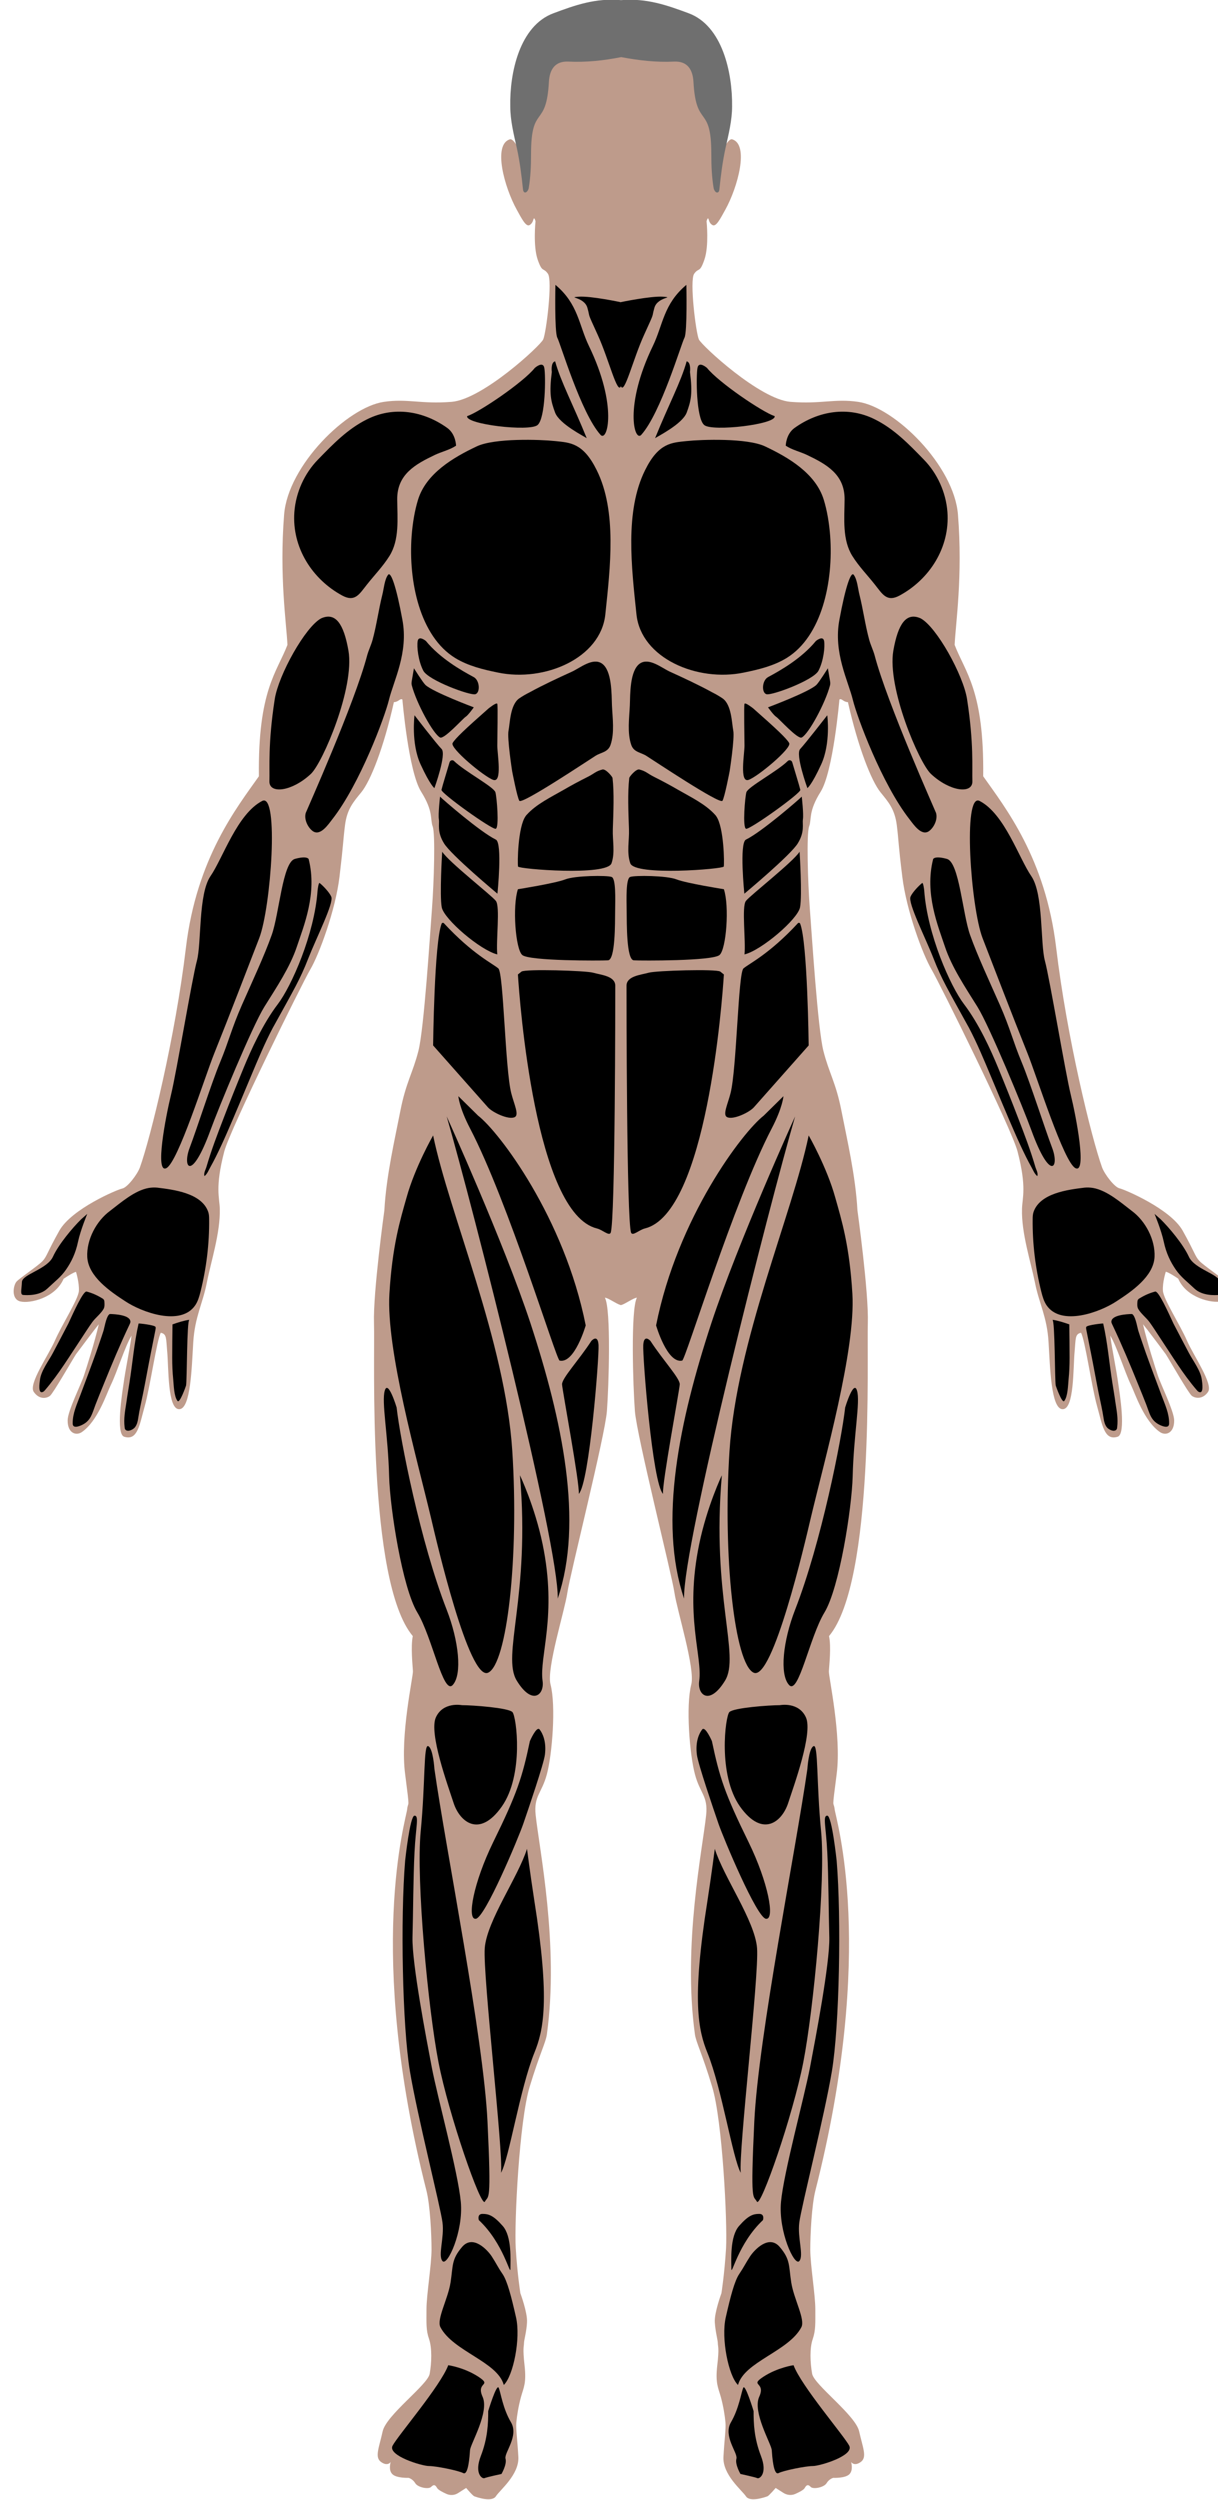 <?xml version="1.0" encoding="utf-8"?>
<!-- Generator: Adobe Illustrator 28.0.0, SVG Export Plug-In . SVG Version: 6.00 Build 0)  -->
<svg version="1.1" id="Слой_1" xmlns="http://www.w3.org/2000/svg" xmlns:xlink="http://www.w3.org/1999/xlink" x="0px" y="0px"
	 viewBox="0 0 844.5 1733.2" style="enable-background:new 0 0 844.5 1733.2;" xml:space="preserve">
<style type="text/css">
	.st0{fill:#BE9B8B;}
	.st1{fill:#6F6F6F;}
</style>
<g id="Background">
</g>
<g id="Art">
	<g id="Anterior_Body">
		<path class="st0" d="M849.7,888.5c-2.4-2.6-15-11-18.1-14.3c-3.1-3.3-3.1-5.8-11.6-21c-8.5-15.1-40.2-28.5-43.7-29.3
			c-3.5-0.7-10.4-9.7-12.2-14.6c-7.3-20.4-24.4-90-31.8-152.2c-7.4-62.2-35.4-97.3-50.6-118.9c0.7-59.6-12.5-72-19.8-91.1
			c0.7-15,5.7-47.6,2.3-90.4c-2.7-33.9-43.7-74.4-69.2-78.1c-16.5-2.4-25.6,1.7-46.9,0c-21.3-1.7-61.3-38.8-63.5-43.2
			c-2.1-4.4-6.6-41-3.3-45.6c3.3-4.6,3.8-0.2,7.1-9.8c3.3-9.5,1.5-26.6,1.5-26.6s0.9-3.6,1.5-1.1c0.4,1.5,1.1,3,2.7,3.8
			c2.5,1.3,5.5-4.8,8.8-10.7c8.6-15.5,16.7-45.1,4.8-48.8c-2.2-0.7-5.3,5.1-5.3,5.1c0-2.9,2.8-30-1.4-46.8
			c-3.4-13.5-16.1-26.9-26.2-35.1c-12.3-10-37.3-10.7-43.6-10.7l0,0c-0.1,0-0.4,0-0.6,0c-0.2,0-0.4,0-0.6,0l0,0
			c-6.2,0.1-31.3,0.8-43.6,10.7c-10.1,8.2-22.8,21.6-26.2,35.1c-4.2,16.8-1.4,43.9-1.4,46.8c0,0-3.1-5.8-5.3-5.1
			c-11.9,3.7-3.8,33.3,4.8,48.8c3.2,5.8,6.3,12,8.8,10.7c1.6-0.9,2.3-2.4,2.7-3.8c0.6-2.5,1.5,1.1,1.5,1.1s-1.8,17.1,1.5,26.6
			c3.3,9.5,3.8,5.1,7.1,9.8c3.3,4.6-1.2,41.2-3.3,45.6s-42.1,41.5-63.5,43.2c-21.4,1.7-30.4-2.4-46.9,0
			c-25.5,3.7-66.5,44.1-69.2,78.1c-3.4,42.8,1.6,75.4,2.3,90.4c-7.3,19-20.5,31.5-19.8,91.1c-15.2,21.6-43.2,56.7-50.6,118.9
			S104.3,789,97,809.4c-1.8,4.9-8.7,13.9-12.2,14.6c-3.5,0.7-35.2,14.1-43.7,29.3c-8.5,15.1-8.5,17.7-11.6,21S13.8,886,11.5,888.5
			s-4,12.2,2.6,13.8c6.6,1.6,24.3-2.4,30-15.7c6.9-4.7,8.6-4.8,8.6-4.8s2.3,7.3,2,13.2c-0.4,5.8-12,23.8-16.6,34.4
			C33.4,940,19.6,959.5,23.4,965s9,4.6,11.3,2.7s15.4-24.8,18-28.8c2.9-3.9,13.9-18.6,15.8-20.8c-3.1,13.3-8.2,29.1-10.2,35.3
			c-2,6.2-11.4,24.9-11.4,31.3c-0.1,8.9,5.8,10.9,9.8,8.2c11.1-7.6,17.3-26.9,20.1-32.6c4.6-9.5,9.7-26.5,14.4-34.3
			c-1.2,9.5-4.1,22.6-5.6,33.7c-0.8,5.6-5.5,34.5,0.5,36.4c9.4,2.9,10.6-8.2,14.3-21.4c3.7-13.2,8.3-45.7,11.1-50.7
			c4.2,0.9,3.6,4,4.4,12.8c1.1,11.5,0.2,40.2,8.3,40.2c8.1,0,8.7-28.9,9.8-46.5c1.1-17.6,6.6-26.8,9.4-41.2
			c2.8-14.4,9.4-34.4,9-51.2c-0.2-7.8-3.4-14.8,3.1-39.8c4-15.3,54-116.6,59.6-126.1c6.1-10.3,17.5-41,20.3-64.4
			c2.8-23.4,2.4-24.4,3.8-35.6c1.4-11.2,5.8-16.2,11.3-22.9c6.4-7.8,15.6-31,22.6-62.5c3.3-0.1,4.3-2.9,5.9-1.8c0,0,4.2,50,13,63.9
			c8.7,13.9,6.1,19,8,24.1c1.9,5.1,0.9,38.5-0.5,57.1c-1.4,18.5-5.5,83.2-9.4,98.5s-8.7,22-12.5,41.5c-3.8,19.5-9.8,45-11.1,69
			c0,0-7.9,56.9-7.2,78.3c0.8,22.9-5,178.9,26.9,216.9c-1.5,7.4-0.1,20.4,0.1,24.3c0.2,3.9-9,44.4-5.4,71.4
			c3.5,27.1,2.1,17.7,1.4,24.4c-0.7,6.8-29,97.5,13.4,264.5c2.5,10,3.5,30.1,3.5,40.7s-3.5,31.5-3.5,41.3s-0.4,14.6,1.8,20.8
			c2.1,6.2,1.8,16.5,0.4,24.1c-1.4,7.7-30.1,28.5-32.6,39.9s-5.7,17.9-1.1,21.2c4.6,3.3,6.7,0,6.7,0s-1.8,5.5,1.1,8.4
			c2.8,2.9,11.3,2.6,11.3,2.6s2.8,0.7,4.6,3.7s9.2,4.4,11,2.6s2.8-1.7,4.2,0.8c0.8,1.3,3.9,2.9,6.6,4.1c2.6,1.1,5.6,0.9,8-0.7
			l5.5-3.5c0,0,4.6,5.5,5.7,5.8c1.1,0.4,12,4.4,14.9,0c2.8-4.4,16.3-15,15.6-27.4c-0.7-12.4-1.8-19.4-1.4-23.8
			c0.4-4.4,1.4-11,3.2-17.6c1.8-6.6,3.9-9.5,2.5-21.9c-1.4-12.4-0.4-13.2-0.4-15.4s1.8-8.1,2.1-14.6c0.4-6.6-4.6-20.1-4.6-20.1
			s-2.1-13.2-3.2-31.1c-1.1-17.9,2.5-88.5,9.6-111.9c7.1-23.4,11.2-30.7,12-36.6c8.5-61.8-5.3-128.4-7.8-151.9
			c-1.4-13.4,4.2-14.9,7.8-28.4s6.4-47.2,2.5-62.2c-2.9-11,9.9-51.2,11.7-63.7c1.8-12.4,26.1-108.6,27.4-125.8
			c1.3-17.2,3-70.5-1.4-78.6c2.1,0,8,4.3,10.6,5c0.1,0.1,0.3,0.1,0.5,0.1c0.2,0,0.4,0,0.5-0.1c2.5-0.7,8.5-5,10.6-5
			c-4.4,8.1-2.7,61.4-1.4,78.6c1.3,17.2,25.6,113.4,27.4,125.8c1.8,12.4,14.5,52.7,11.7,63.7c-3.9,15-1.1,48.7,2.5,62.2
			c3.5,13.5,9.2,15,7.8,28.4c-2.5,23.6-16.3,90.1-7.8,151.9c0.8,5.8,5,13.2,12,36.6c7.1,23.4,10.6,94,9.6,111.9
			c-1.1,17.9-3.2,31.1-3.2,31.1s-5,13.5-4.6,20.1c0.4,6.6,2.1,12.4,2.1,14.6c0,2.2,1.1,2.9-0.4,15.4c-1.4,12.4,0.7,15.4,2.5,21.9
			c1.8,6.6,2.8,13.2,3.2,17.6c0.4,4.4-0.7,11.3-1.4,23.8c-0.7,12.4,12.7,23.1,15.6,27.4c2.8,4.4,13.8,0.4,14.9,0
			c1.1-0.4,5.7-5.8,5.7-5.8l5.5,3.5c2.4,1.5,5.4,1.8,8,0.7c2.7-1.2,5.9-2.8,6.6-4.1c1.4-2.5,2.5-2.6,4.2-0.8s9.2,0.4,11-2.6
			s4.6-3.7,4.6-3.7s8.5,0.4,11.3-2.6c2.8-2.9,1.1-8.4,1.1-8.4s2.1,3.3,6.7,0s1.4-9.9-1.1-21.2c-2.5-11.3-31.1-32.2-32.6-39.9
			c-1.4-7.7-1.8-17.9,0.4-24.1c2.1-6.2,1.8-11,1.8-20.8s-3.5-30.7-3.5-41.3s1-30.7,3.5-40.7c42.5-167.1,14.2-257.8,13.4-264.5
			s-2.1,2.6,1.4-24.4c3.5-27.1-5.7-67.6-5.4-71.4c0.2-3.9,1.7-16.8,0.1-24.3c31.8-38,26.1-194,26.9-216.9
			c0.7-21.4-7.2-78.3-7.2-78.3c-1.3-24-7.3-49.5-11.1-69c-3.8-19.5-8.6-26.1-12.5-41.5c-3.9-15.4-8-80-9.4-98.5
			c-1.4-18.5-2.4-51.9-0.5-57.1c1.9-5.1-0.7-10.2,8-24.1s13-63.9,13-63.9c1.6-1.1,2.6,1.7,5.9,1.8c7.1,31.6,16.3,54.7,22.6,62.5
			c5.5,6.8,9.9,11.7,11.3,22.9c1.4,11.2,0.9,12.2,3.8,35.6c2.8,23.4,14.2,54.1,20.3,64.4c5.6,9.5,55.7,110.7,59.6,126.1
			c6.5,25,3.3,31.9,3.1,39.8c-0.5,16.8,6.1,36.8,9,51.2c2.8,14.4,8.4,23.7,9.4,41.2c1.1,17.6,1.7,46.5,9.8,46.5s7.2-28.7,8.3-40.2
			c0.8-8.8,0.2-11.9,4.4-12.8c2.8,4.9,7.4,37.5,11.1,50.7c3.7,13.2,5,24.3,14.3,21.4c6.1-1.9,1.3-30.8,0.5-36.4
			c-1.5-11.1-4.4-24.2-5.6-33.7c4.7,7.8,9.8,24.7,14.4,34.3c2.7,5.6,9,25,20.1,32.6c4,2.7,9.9,0.7,9.8-8.2
			c-0.1-6.4-9.4-25.1-11.4-31.3c-2-6.2-7.1-21.9-10.2-35.3c1.9,2.2,12.9,16.8,15.8,20.8c2.6,4,15.7,27,18,28.8
			c2.3,1.8,7.6,2.7,11.3-2.7c3.7-5.5-10.1-25.1-14.7-35.7c-4.6-10.6-16.2-28.5-16.6-34.4c-0.4-5.8,2-13.2,2-13.2s1.7,0.1,8.6,4.8
			c5.7,13.3,23.4,17.3,30,15.7C853.7,900.7,852,891.1,849.7,888.5z"/>
		<path class="st1" d="M477.5,9.2c-15.1-5.6-29.2-10.6-46.9-9.1c-17.7-1.6-31.9,3.5-46.9,9.1c-23.4,8.7-30.4,41.2-29.9,64.6
			c0,9.7,2.4,19.3,4.5,28.6c2.1,9.6,3.3,19,4.3,28.8c0.1,0.7,0.2,1.5,0.8,2c1.3,1,2.9-1.1,3.2-2.8c1.3-7.8,1.6-15.5,1.6-23.5
			c0-35.2,10.6-17.1,12.4-50.3c0.5-8.5,4.3-14.3,13.4-13.9c12.5,0.6,24.5-0.7,36.7-3.1c12.3,2.3,24.2,3.7,36.7,3.1
			c9.1-0.4,12.9,5.4,13.4,13.9c1.8,33.1,12.4,15.1,12.4,50.3c0,8.1,0.3,15.7,1.6,23.5c0.3,1.7,1.8,3.9,3.2,2.8
			c0.6-0.4,0.7-1.2,0.8-2c1-9.8,2.2-19.2,4.3-28.8c2.1-9.4,4.5-19,4.5-28.6C507.9,50.4,500.9,17.9,477.5,9.2z"/>
		<g>
			<path id="chest-2" d="M285.4,371.6c-2.3,31.5,5.7,69.5,30.2,84.6c9,5.5,19.4,8,29.7,10.1c32.2,6.7,71.2-9.9,74.4-40.3
				c3.4-32.6,8.2-71.6-6-100.1c-9.4-19-18.5-19-28.8-20.1c-10.3-1.1-42-2.2-54.4,3.7c-16.1,7.6-35.1,18.7-40.7,37.1
				C287.6,353.8,286.1,362.4,285.4,371.6z"/>
			<path d="M295.3,444.4c9.9,12.1,24.7,20.5,33.1,25c4.3,2.3,4.7,10.8,1.2,11.9c-3.5,1.1-32.6-9.6-36.1-16.3s-4.6-16.6-3.9-20.6
				C290.4,440.3,295.3,444.4,295.3,444.4z"/>
			<path d="M285.4,472.7c-0.1,0.8-0.1,1.6,0.1,2.4c3.3,12.6,14.9,33.8,19.6,36.2c2.8,1.5,15.9-13.2,17.7-14.3
				c1.8-1.1,5.7-6.6,5.7-6.6s-28.1-10.5-33.5-15.5c-1.9-1.8-8-11.6-8-11.6L285.4,472.7z"/>
			<path d="M287.4,495.9c0,0-2.5,19.4,4.2,34c6.7,14.6,9.6,16.5,9.6,16.5s8.5-23.4,5-27.1C302.6,515.7,287.4,495.9,287.4,495.9z"/>
			<path id="obliques-left-1" d="M306.6,590.5c4.5,7.1,34.2,30.2,37.2,34.1c3.1,3.9,0,27.7,1,37.1c-11.8-2.9-36.8-24.3-38.5-32.6
				C304.7,620.8,306.6,590.5,306.6,590.5z"/>
			<path id="obliques-left-2" d="M305.1,552.3c1.7,1.8,27.8,24.5,38.7,29.8c4.7,2.3,1.1,37.5,1.1,37.5s-32.3-26.9-37.1-35
				c-4.9-8-3-13.2-3.5-16.6C303.7,564.6,305.1,552.3,305.1,552.3z"/>
			<path id="abs-1" d="M360,484.2c-6.3,4.4-6.4,17.2-7.4,22.3c-1.1,5.1,2.5,28.2,2.5,28.2s3.5,18.3,5,20.5
				c1.8,2.7,48.3-28.4,52.8-31.2c3.8-2.4,8.6-2.4,10.4-7.5c2.9-8.4,1.4-18.6,1-27.4c-0.3-7.7,0.1-24.2-7-29.1
				c-6.4-4.3-15.1,3.1-20.8,5.7c-9.9,4.5-19.8,9.1-29.3,14.3C364.6,481.3,362.2,482.7,360,484.2z"/>
			<path id="abs-2" d="M417.7,533.5c-4.7,1.2-5.6,2.8-10.2,5.1c-5.6,2.8-11.2,5.8-16.7,9c-8.5,4.9-19,9.9-25.7,17.4
				c-0.3,0.3-0.5,0.6-0.7,0.9c-5.4,7.6-5.7,33.2-5.2,34.9c0.5,1.7,61.7,6.7,64.8-2.3c2.6-7.6,0.6-15.7,0.9-23.7
				c0.4-11.5,1-25.2-0.2-35.4C424.6,538.4,419.9,532.9,417.7,533.5z"/>
			<path id="abs-3" d="M359.1,616.5c-3.9,11.7-1.7,41.5,3,45.6c4.7,4.2,54.3,4,59.4,3.7c5.2-0.2,4.9-25.9,5-34.2s0.6-22.4-2.4-23.6
				c-3.1-1.2-25.4-1-32.2,1.7C385,612.4,359.1,616.5,359.1,616.5z"/>
			<path id="abs-4" d="M359.1,675.6c1.1,18,12,165.7,54.8,176.1c4,1,8.3,5.4,9.5,3c3.2-7.8,3.2-164.5,3.2-171.3s-10.1-7.5-15.3-9
				c-5.2-1.5-47.1-2.7-49.7-0.8C359.1,675.6,359.1,675.6,359.1,675.6z"/>
			<path id="obliques-left-3" d="M306.2,640.4c0.3-0.7,1.1-0.8,1.6-0.3c19.9,21.5,33.9,28,37.7,31.3c3.7,3,4.7,70,9,86.6
				c1.9,7.5,5.6,14.9,2.4,16.5c-4.2,2.1-15.4-3.2-18.6-6.8l-38-42.9C300.3,724.8,301.1,653.2,306.2,640.4z"/>
			<path id="obliques-left-5" d="M338.7,491.2c-16,14.1-23.2,20.9-24.9,24c-1.9,3.5,21.8,23.3,28.2,25.5s2.8-18,2.8-23.7
				c0-5.6,0.5-27.6,0-29C344.4,486.6,338.7,491.2,338.7,491.2z"/>
			<path id="obliques-left-4" d="M311.7,528.5c0.4-1.4,2.1-1.9,3.1-0.9c7.3,7.2,27.6,17.9,28.7,21.7c0.9,3,2.8,24.6,0.2,25.3
				c-2.6,0.7-38.1-24.7-37.6-27C306.8,544.6,310.1,534,311.7,528.5z"/>
			<path d="M385.1,197.5c15.9,13.3,16.2,27.8,23.2,42.3c20.2,41.7,12.8,66.9,8.1,61.7c-13.6-15.1-27.8-63.4-30-67.4
				C384.4,230,385.1,197.5,385.1,197.5z"/>
			<path d="M382.6,257.9c-1.9,15.1-0.7,20.1,2.3,28.2c3.1,8,20.3,16.5,21.9,17.7c-9.3-23-17.9-38.9-21.9-53.3
				C381.7,251.2,382.6,257.9,382.6,257.9z"/>
			<path d="M370.8,255.1c-8,10-38.5,30.7-46.9,33.4c-1.4,5.7,43.2,10.9,48.8,6.2s5.7-34.5,4.7-39.6
				C376.5,250,370.8,255.1,370.8,255.1z"/>
			<path id="delts-left" d="M316.2,309c-4.3,2.9-10.1,4.2-14.7,6.4c-13.6,6.5-26.2,13.5-26.1,30.8c0.1,13.4,1.7,28-5.4,39.3
				c-4.5,7.2-10.4,13.2-15.6,19.8c-5.2,6.5-8.2,12.4-17.1,7.6c-20.7-11.2-35-33.2-33.2-57.9c1-13.6,7-26.8,16.4-36.4
				c10.4-10.7,20.5-21.2,34-27.9c18.4-9.2,39-5.9,55.6,6C316.1,301,316.2,309,316.2,309z"/>
			<path id="biceps-left-1" d="M254.6,454.3c-8.7,33.3-42,107.6-42.6,109.3c-1.3,4.3,1.3,9.9,4.7,12.5c5.3,4,10.9-4.5,13.7-8.1
				c19.3-24.7,36.4-71.1,39.2-82.5c3.3-13.6,13.7-32.9,9.4-55.8c-4.2-22.9-8-33.7-9.9-31.2c-2.5,3.2-3,10-4,13.8
				c-2.6,10.4-4,21.2-6.8,31.4C257.3,447.3,255.6,450.7,254.6,454.3z"/>
			<path id="biceps-left-2" d="M222.7,428.7c-11,5.8-29.6,39.3-32.2,56c-4.8,30.9-3.4,47.8-3.7,56.9c-0.3,9.1,15.6,7.3,28.8-5.1
				c8.2-7.8,30.4-59.7,26-85.4C238.3,432.3,232.6,424.3,222.7,428.7z"/>
			<path id="forearm-left-1" d="M181.8,555.3c11.8-6.1,6.1,74-2.1,95.2c-8.7,22.4-20.1,52.3-31.1,79.7
				c-6.6,16.4-25.2,75.8-33.3,79.7c-8,3.9-0.5-35.4,3.3-51c3.8-15.6,14.6-80.5,17.9-92.7c3.3-12.2,0.9-46.1,9.4-58.7
				C154.5,595.1,164.4,564.3,181.8,555.3z"/>
			<path id="forearm-left-2" d="M214,595.6c6.1,23.9-3.5,46.6-8.2,60.8c-4.7,14.1-14,28-22.5,41.6c-8.5,13.7-31.9,70.5-37.4,85.6
				c-13.2,36.2-19.6,25.8-14.4,12.2c5.2-13.7,15-44.6,21.1-59.3s7.9-23.3,15.2-39.9c7.2-16.3,15.4-33.8,20.6-48.4
				c5.2-14.6,7.5-50.2,16-52.7C213.1,593.1,214,595.6,214,595.6z"/>
			<path id="forearm-left-3" d="M192.6,696.2c-10.4,13.7-18.5,31.6-23.7,44.2c-4.8,11.7-9.5,23.4-14,35.2
				c-4.2,10.9-8.4,21.9-11.7,33.2c-0.5,1.9-2.2,4.6-1.4,6.6c2-1.6,2.9-4.2,4.1-6.3c1.3-2.3,2.5-4.6,3.7-7c2.8-5.6,5.4-11.3,7.9-17
				c5.7-13,11.1-26.1,16.6-39.2c4.7-11.2,9.4-22.6,15.1-33.4c0.3-0.5,0.6-1.1,0.9-1.6c13.7-24.9,17.9-31.7,23.6-46.3
				c5.7-14.6,17.9-38.5,16-42.9c-1.3-3.1-6.1-8-8.1-9.5c-0.7-0.5-1.3,4.2-1.4,5.1C218.1,647.7,202,683.9,192.6,696.2z"/>
			<path d="M320.3,1182.2c7.4,0,32.2,1.8,35,4.8s8.1,43.5-7.4,65.5s-29,10.6-33.3-2.2c-4.2-12.8-17.3-48.7-12.4-59.6
				C307.2,1179.6,320.3,1182.2,320.3,1182.2z"/>
			<path d="M367.4,1207.1c-5.3,25.2-8.8,36.2-25.5,70.2c-13.6,27.9-18.4,53.8-12,53c6.4-0.7,29.4-55.7,32.9-65.8
				c3.5-10.2,14.2-41.5,15-47.9c1.2-9.1-1.6-15-3.7-17.6C372,1196.5,367.4,1207.1,367.4,1207.1z"/>
			<path d="M365.4,1281.8c-6.1,19.5-27.8,49.8-29.3,68.8c-1.4,19,12.9,140.7,11.3,155.8c5.7-10.3,13-58.1,23.1-83.2
				c6.3-15.5,11-36.1,0-105.3C367.4,1297.7,365.4,1281.8,365.4,1281.8z"/>
			<path d="M301.2,1226.4c7.8,54.9,34,185.8,36.8,244.4c2.8,58.5,0.7,50.8-1.8,55.6c-2.5,4.8-25.1-60.2-32.2-96.8
				s-15.6-125.8-12.3-160c3.3-34.1,1.9-60.5,5.2-59C300.3,1212.1,301.2,1226.4,301.2,1226.4z"/>
			<path d="M280.9,1290.1c-3.3,40-1.9,114.6,3.3,145.8c5.2,31.2,21.2,94.1,22.6,104.9c1.4,10.7-3.3,22.9,0,26.8
				c3.3,3.9,14.6-20.5,12.7-41c-1.9-20.5-16.2-72.7-20.1-93.2c-3.9-20.5-13.8-72.2-13.4-90.2c0.5-18.1,0.5-41,1.4-59
				c0.9-18.1,3.3-25.4,0-25.4C284.2,1258.9,280.9,1290.1,280.9,1290.1z"/>
			<path d="M305.4,1613.5c8.8,16.7,39.6,23.9,43.9,40c6.6-6.3,11.8-32.2,8.5-46.8s-6.1-25.4-9.4-30.2s-4.3-7.3-7.5-12.2
				c-2.9-4.4-13-15.3-20.5-6.5c-7.5,8.8-6.2,12.9-8,24.6C310.6,1594,302.5,1608.1,305.4,1613.5z"/>
			<path d="M332,1539.2c17.3,16.2,21.9,39.5,21.9,33.7s1.1-22.3-5.3-29.6c-6.4-7.3-9.8-8.4-13.9-8.4
				C330.6,1534.8,332,1539.2,332,1539.2z"/>
			<path id="calves-left" d="M310.8,1639.8c-5.3,14.3-35,48.9-38.6,55.8s20.3,14.1,25.2,14.1c5,0,20.3,3.1,23.8,4.9
				c3.5,1.8,4.4-11.6,4.7-16c0.4-4.4,13.5-26.3,8.7-36.9c-4.8-10.6,7.1-7.3-2.9-13.9C321.7,1641.3,310.8,1639.8,310.8,1639.8z"/>
			<path d="M338.5,1671.6c0,8.4-0.3,18.7-5.1,31.1c-4.8,12.4,1.1,16.1,2.5,15.4c1.5-0.7,11.8-2.9,11.8-2.9s3.9-6.6,2.8-10.6
				c-1.1-4,9.4-15.6,3.8-25.2c-5.7-9.6-7.1-20.6-8.5-23.9C344.4,1652.1,338.5,1671.6,338.5,1671.6z"/>
			<path d="M103.2,823.6c2-0.3,3.9-0.4,5.9-0.2c11.2,1.4,30.8,3.7,35.3,16.9c0.5,1.5,0.6,3.2,0.6,4.8c0.2,17.1-1.9,34.3-6.1,50.9
				c-0.8,3.1-1.7,6.2-3.5,8.9c-10.1,14.9-37.2,4.8-48.5-2.7c-10.3-6.7-25.7-17.1-26.4-30.7c-0.6-12.1,6.4-25.1,15.8-32
				C83.9,833.7,93.4,825.3,103.2,823.6z"/>
			<path d="M119.6,918.2c-0.1,7.8-0.2,15.5-0.2,23.2c0,5,0.2,10,0.7,14.9c0.4,4.1,0.5,11.8,3,15c1.5,1.9,5.7-10,5.9-10.7
				c0.7-3.4,0.5-45.4,2.3-45.6C127.3,915.6,123.3,916.9,119.6,918.2z"/>
			<path d="M96.1,917.6c-3.1,13.5-4.2,27.7-6.4,41.4c-0.7,4.5-1.5,9-2.1,13.5c-0.9,5.9-1.9,10.9-1.2,17c0.1,0.6,0.1,1.2,0.5,1.6
				c1.6,2,5.5,0,6.7-1.6c1.3-1.7,1.9-3.9,2.2-6.1c0.9-6,2.3-11.9,3.5-17.8c1.8-9,3.4-18.1,5.2-27.1c1.1-5.5,2.2-11.1,3.3-16.6
				c0.1-0.7,0.3-1.4,0-2C107,918.6,96.1,917.4,96.1,917.6z"/>
			<path d="M75.4,911.6c-1.9,2-3.1,9.4-3.7,11.2c-1.6,5-3.4,10-5.1,15c-3.5,9.8-7.2,19.5-10.8,29.2c-2.4,6.5-5.5,12.8-5.4,19.9
				c0,3.8,4.6,1.9,6.5,1c6.2-3,7-8,9.3-14c1.8-4.6,3.6-9.1,5.5-13.7c5.7-14.1,11.6-28.2,18.1-41.9c0.2-0.5,0.5-1,0.6-1.6
				c0.5-5.1-11-5.6-13.9-5.7C76,911,75.7,911.2,75.4,911.6z"/>
			<path d="M59,895.9c-3.3,2.9-10.4,19.3-11.6,21.7c-3.5,6.8-7.1,13.5-10.6,20.2c-2.8,5.4-8.4,12.6-9.1,18.9
				c-0.2,1.6-1.6,10.1,2.1,8.3c0.6-0.3,1-0.7,1.4-1.2c9.7-11.3,17.2-23.9,25.5-36.3c2.4-3.6,4.7-7.3,7.3-10.9c2.2-3,6-5.9,7.8-9.1
				c0.8-1.4,0.7-3.1,0.6-4.7c0-0.6-0.1-1.2-0.4-1.7c-0.3-0.4-0.7-0.8-1.2-1c-3.4-2.1-7-3.7-10.9-4.7C59.7,895.4,59.4,895.6,59,895.9
				z"/>
			<path d="M56.3,845.3c-5.9,5.8-15.6,17.3-19.6,26c-4,8.7-21.2,12.1-21.5,17.5c-0.2,5.4-1.4,8.8,0.9,9s11.3,0.7,16.7-4.4
				c5.4-5.1,9.4-8,13-13.2s6.6-11.2,8.3-19.3c1.7-8,6.4-19.3,6.4-19.3L56.3,845.3z"/>
			<path d="M430.3,209.5c0.4,19,2.7,51,0.3,58c-2.4,7.1-8.3-18.1-16.2-35.4c-7.9-17.3-4.9-10.8-7.1-18.6c-2.1-7.8-14.5-7.1-6.1-7.8
				C409.7,205.1,430.3,209.5,430.3,209.5z"/>
			<path d="M331.5,773.5c14.5,11.2,59.8,70.7,74.6,145.4c0,0-7.7,26.7-18.1,24.4c-2.3-0.5-35.6-110.1-62.1-161
				c-7.6-14.6-8.1-22.3-8.1-22.3L331.5,773.5z"/>
			<path d="M309.7,774c18,62.1,78,297.7,77,334.3c18-53.3,3.2-123.5-18.9-190.9C349.2,861,309.7,774,309.7,774z"/>
			<path d="M300.3,787.2c11.3,54.6,50,142.6,54.9,218.8c4.7,73.4-3.6,147.8-16.8,153.7c-13.2,5.8-35.7-90.8-39.5-107.1
				c-9.8-41.3-31.2-116.7-28.9-155.6c2-33.6,7.5-51.2,11.9-66.8C287.7,809.2,300.3,787.2,300.3,787.2z"/>
			<path d="M275,975.8c2.4,21.9,16.6,93.8,34.7,140.2c8.4,21.6,10.9,44.9,4.2,52.2c-6.6,7.3-14.2-33.2-24.5-50.2
				c-10.4-17.1-19-72.2-19.6-94.4c-0.7-29-5.4-51.7-3-59.5C269.1,956.2,275,975.8,275,975.8z"/>
			<path d="M360.5,1022.8c7.3,84-12.9,124.9-2.2,142.4s19.3,9.9,17.9,0.2c-2.4-17.2,10.3-45.2,0-94.9
				C370.8,1044.4,360.5,1022.8,360.5,1022.8z"/>
			<path d="M410,929.7c-8.7,13.4-20.5,25.9-20.3,30.1c0.2,4.2,12.3,68.6,11.6,75.9c7.3-7.3,14.2-95.1,13.7-103.2
				C414.5,924.5,410,929.7,410,929.7z"/>
			<path id="chest-1" d="M575.6,371.6c2.3,31.5-5.7,69.5-30.2,84.6c-9,5.5-19.4,8-29.7,10.1c-32.2,6.7-71.2-9.9-74.4-40.3
				c-3.4-32.6-8.2-71.6,6-100.1c9.4-19,18.5-19,28.8-20.1c10.3-1.1,42-2.2,54.4,3.7c16.1,7.6,35.1,18.7,40.7,37.1
				C573.4,353.8,574.9,362.4,575.6,371.6z"/>
			<path d="M565.7,444.4c-9.9,12.1-24.7,20.5-33.1,25c-4.3,2.3-4.7,10.8-1.2,11.9c3.5,1.1,32.6-9.6,36.1-16.3s4.6-16.6,3.9-20.6
				C570.6,440.3,565.7,444.4,565.7,444.4z"/>
			<path d="M575.6,472.7c0.1,0.8,0.1,1.6-0.1,2.4c-3.3,12.6-14.9,33.8-19.6,36.2c-2.8,1.5-15.9-13.2-17.7-14.3
				c-1.8-1.1-5.7-6.6-5.7-6.6s28.1-10.5,33.5-15.5c1.9-1.8,8-11.6,8-11.6L575.6,472.7z"/>
			<path d="M573.6,495.9c0,0,2.5,19.4-4.2,34c-6.7,14.6-9.6,16.5-9.6,16.5s-8.5-23.4-5-27.1S573.6,495.9,573.6,495.9z"/>
			<path id="obliques-right-1" d="M554.4,590.5c-4.5,7.1-34.2,30.2-37.2,34.1c-3.1,3.9,0,27.7-1,37.1c11.8-2.9,36.8-24.3,38.5-32.6
				C556.3,620.8,554.4,590.5,554.4,590.5z"/>
			<path id="obliques-right-2" d="M555.9,552.3c-1.7,1.8-27.8,24.5-38.7,29.8c-4.7,2.3-1.1,37.5-1.1,37.5s32.3-26.9,37.1-35
				c4.9-8,3-13.2,3.5-16.6C557.3,564.6,555.9,552.3,555.9,552.3z"/>
			<path id="abs-5" d="M501,484.2c6.3,4.4,6.4,17.2,7.4,22.3c1.1,5.1-2.5,28.2-2.5,28.2s-3.5,18.3-5,20.5
				c-1.8,2.7-48.3-28.4-52.8-31.2c-3.8-2.4-8.6-2.4-10.4-7.5c-2.9-8.4-1.4-18.6-1-27.4c0.3-7.7-0.1-24.2,7-29.1
				c6.4-4.3,15.1,3.1,20.8,5.7c9.9,4.5,19.8,9.1,29.3,14.3C496.4,481.3,498.8,482.7,501,484.2z"/>
			<path id="abs-6" d="M443.3,533.5c4.7,1.2,5.6,2.8,10.2,5.1c5.6,2.8,11.2,5.8,16.7,9c8.5,4.9,19,9.9,25.7,17.4
				c0.3,0.3,0.5,0.6,0.7,0.9c5.4,7.6,5.7,33.2,5.2,34.9c-0.5,1.7-61.7,6.7-64.8-2.3c-2.6-7.6-0.6-15.7-0.9-23.7
				c-0.4-11.5-1-25.2,0.2-35.4C436.4,538.4,441.1,532.9,443.3,533.5z"/>
			<path id="abs-7" d="M501.9,616.5c3.9,11.7,1.7,41.5-3,45.6c-4.7,4.2-54.3,4-59.4,3.7c-5.2-0.2-4.9-25.9-5-34.2
				c-0.1-8.3-0.6-22.4,2.4-23.6c3.1-1.2,25.4-1,32.2,1.7C476,612.4,501.9,616.5,501.9,616.5z"/>
			<path id="abs-8" d="M501.9,675.6c-1.1,18-12,165.7-54.8,176.1c-4,1-8.3,5.4-9.5,3c-3.2-7.8-3.2-164.5-3.2-171.3s10.1-7.5,15.3-9
				c5.2-1.5,47.1-2.7,49.7-0.8C501.9,675.6,501.9,675.6,501.9,675.6z"/>
			<path id="obliques-right-3" d="M554.8,640.4c-0.3-0.7-1.2-0.8-1.6-0.3c-19.9,21.5-33.9,28-37.7,31.3c-3.7,3-4.7,70-9,86.6
				c-1.9,7.5-5.6,14.9-2.4,16.5c4.2,2.1,15.4-3.2,18.6-6.8l38-42.9C560.7,724.8,559.9,653.2,554.8,640.4z"/>
			<path id="obliques-right-5" d="M522.3,491.2c16,14.1,23.2,20.9,24.9,24c1.9,3.5-21.8,23.3-28.2,25.5s-2.8-18-2.8-23.7
				c0-5.6-0.5-27.6,0-29C516.6,486.6,522.3,491.2,522.3,491.2z"/>
			<path id="obliques-right-4" d="M549.3,528.5c-0.4-1.4-2.1-1.9-3.1-0.9c-7.3,7.2-27.6,17.9-28.7,21.7c-0.9,3-2.8,24.6-0.2,25.3
				c2.6,0.7,38.1-24.7,37.6-27C554.2,544.6,550.9,534,549.3,528.5z"/>
			<path d="M475.9,197.5c-15.9,13.3-16.2,27.8-23.2,42.3c-20.2,41.7-12.8,66.9-8.1,61.7c13.6-15.1,27.8-63.4,30-67.4
				C476.6,230,475.9,197.5,475.9,197.5z"/>
			<path d="M478.4,257.9c1.9,15.1,0.7,20.1-2.3,28.2c-3.1,8-20.3,16.5-21.9,17.7c9.3-23,17.9-38.9,21.9-53.3
				C479.3,251.2,478.4,257.9,478.4,257.9z"/>
			<path d="M490.2,255.1c8,10,38.5,30.7,46.9,33.4c1.4,5.7-43.2,10.9-48.8,6.2c-5.7-4.6-5.7-34.5-4.7-39.6
				C484.5,250,490.2,255.1,490.2,255.1z"/>
			<path id="delts-right" d="M544.8,309c4.3,2.9,10.1,4.2,14.7,6.4c13.6,6.5,26.2,13.5,26.1,30.8c-0.1,13.4-1.7,28,5.4,39.3
				c4.5,7.2,10.4,13.2,15.6,19.8c5.2,6.5,8.2,12.4,17.1,7.6c20.7-11.2,35-33.2,33.2-57.9c-1-13.6-7-26.8-16.4-36.4
				c-10.4-10.7-20.5-21.2-34-27.9c-18.4-9.2-39-5.9-55.6,6C544.9,301,544.8,309,544.8,309z"/>
			<path id="biceps-right-1" d="M606.4,454.3c8.7,33.3,42,107.6,42.6,109.3c1.3,4.3-1.3,9.9-4.7,12.5c-5.3,4-10.9-4.5-13.7-8.1
				c-19.3-24.7-36.4-71.1-39.2-82.5c-3.3-13.6-13.7-32.9-9.4-55.8c4.2-22.9,8-33.7,9.9-31.2c2.5,3.2,3,10,4,13.8
				c2.6,10.4,4,21.2,6.8,31.4C603.7,447.3,605.4,450.7,606.4,454.3z"/>
			<path id="biceps-right-2" d="M638.3,428.7c11,5.8,29.6,39.3,32.2,56c4.8,30.9,3.4,47.8,3.7,56.9c0.3,9.1-15.6,7.3-28.8-5.1
				c-8.2-7.8-30.4-59.7-26-85.4C622.7,432.3,628.4,424.3,638.3,428.7z"/>
			<path id="forearm-right-1" d="M679.2,555.3c-11.8-6.1-6.1,74,2.1,95.2c8.7,22.4,20.1,52.3,31.1,79.7
				c6.6,16.4,25.2,75.8,33.3,79.7c8,3.9,0.5-35.4-3.3-51c-3.8-15.6-14.6-80.5-17.9-92.7c-3.3-12.2-0.9-46.1-9.4-58.7
				C706.5,595.1,696.6,564.3,679.2,555.3z"/>
			<path id="forearm-right-2" d="M647,595.6c-6.1,23.9,3.5,46.6,8.2,60.8c4.7,14.1,14,28,22.5,41.6c8.5,13.7,31.9,70.5,37.4,85.6
				c13.2,36.2,19.6,25.8,14.4,12.2c-5.2-13.7-15-44.6-21.1-59.3c-6.1-14.6-7.9-23.3-15.2-39.9c-7.2-16.3-15.4-33.8-20.6-48.4
				c-5.2-14.6-7.5-50.2-16-52.7C647.9,593.1,647,595.6,647,595.6z"/>
			<path id="forearm-right-3" d="M668.4,696.2c10.4,13.7,18.5,31.6,23.7,44.2c4.8,11.7,9.5,23.4,14,35.2
				c4.2,10.9,8.4,21.9,11.7,33.2c0.5,1.9,2.2,4.6,1.4,6.6c-2-1.6-2.9-4.2-4.1-6.3c-1.3-2.3-2.5-4.6-3.7-7c-2.8-5.6-5.4-11.3-7.9-17
				c-5.7-13-11.1-26.1-16.6-39.2c-4.7-11.2-9.4-22.6-15.1-33.4c-0.3-0.5-0.6-1.1-0.9-1.6c-13.7-24.9-17.9-31.7-23.6-46.3
				c-5.7-14.6-17.9-38.5-16-42.9c1.3-3.1,6.1-8,8.1-9.5c0.7-0.5,1.3,4.2,1.4,5.1C642.9,647.7,659,683.9,668.4,696.2z"/>
			<path d="M540.7,1182.2c-7.4,0-32.2,1.8-35,4.8c-2.8,2.9-8.1,43.5,7.4,65.5c15.6,21.9,29,10.6,33.3-2.2
				c4.2-12.8,17.3-48.7,12.4-59.6C553.8,1179.6,540.7,1182.2,540.7,1182.2z"/>
			<path d="M493.6,1207.1c5.3,25.2,8.8,36.2,25.5,70.2c13.6,27.9,18.4,53.8,12,53c-6.4-0.7-29.4-55.7-32.9-65.8
				c-3.5-10.2-14.2-41.5-15-47.9c-1.2-9.1,1.6-15,3.7-17.6C489,1196.5,493.6,1207.1,493.6,1207.1z"/>
			<path d="M495.6,1281.8c6.1,19.5,27.8,49.8,29.3,68.8s-12.9,140.7-11.3,155.8c-5.7-10.3-13-58.1-23.1-83.2
				c-6.3-15.5-11-36.1,0-105.3C493.6,1297.7,495.6,1281.8,495.6,1281.8z"/>
			<path d="M559.8,1226.4c-7.8,54.9-34,185.8-36.8,244.4c-2.8,58.5-0.7,50.8,1.8,55.6c2.5,4.8,25.1-60.2,32.2-96.8
				c7.1-36.6,15.6-125.8,12.3-160c-3.3-34.1-1.9-60.5-5.2-59C560.7,1212.1,559.8,1226.4,559.8,1226.4z"/>
			<path d="M580.1,1290.1c3.3,40,1.9,114.6-3.3,145.8c-5.2,31.2-21.2,94.1-22.6,104.9c-1.4,10.7,3.3,22.9,0,26.8
				c-3.3,3.9-14.6-20.5-12.7-41c1.9-20.5,16.2-72.7,20.1-93.2c3.9-20.5,13.8-72.2,13.4-90.2c-0.5-18.1-0.5-41-1.4-59
				c-0.9-18.1-3.3-25.4,0-25.4C576.8,1258.9,580.1,1290.1,580.1,1290.1z"/>
			<path d="M555.6,1613.5c-8.8,16.7-39.6,23.9-43.9,40c-6.6-6.3-11.8-32.2-8.5-46.8c3.3-14.6,6.1-25.4,9.4-30.2
				c3.3-4.9,4.3-7.3,7.5-12.2c2.9-4.4,13-15.3,20.5-6.5c7.5,8.8,6.2,12.9,8,24.6C550.4,1594,558.5,1608.1,555.6,1613.5z"/>
			<path d="M529,1539.2c-17.3,16.2-21.9,39.5-21.9,33.7s-1.1-22.3,5.3-29.6c6.4-7.3,9.8-8.4,13.9-8.4
				C530.4,1534.8,529,1539.2,529,1539.2z"/>
			<path id="calves-right" d="M550.2,1639.8c5.3,14.3,35,48.9,38.6,55.8s-20.3,14.1-25.2,14.1c-5,0-20.3,3.1-23.8,4.9
				c-3.5,1.8-4.4-11.6-4.7-16c-0.4-4.4-13.5-26.3-8.7-36.9s-7.1-7.3,2.9-13.9C539.3,1641.3,550.2,1639.8,550.2,1639.8z"/>
			<path d="M522.5,1671.6c0,8.4,0.3,18.7,5.1,31.1c4.8,12.4-1.1,16.1-2.5,15.4c-1.5-0.7-11.7-2.9-11.7-2.9s-3.9-6.6-2.8-10.6
				c1.1-4-9.4-15.6-3.8-25.2s7.1-20.6,8.5-23.9C516.6,1652.1,522.5,1671.6,522.5,1671.6z"/>
			<path d="M757.8,823.6c-2-0.3-3.9-0.4-5.9-0.2c-11.2,1.4-30.8,3.7-35.3,16.9c-0.5,1.5-0.6,3.2-0.6,4.8
				c-0.2,17.1,1.9,34.3,6.1,50.9c0.8,3.1,1.7,6.2,3.5,8.9c10.1,14.9,37.2,4.8,48.5-2.7c10.3-6.7,25.7-17.1,26.4-30.7
				c0.6-12.1-6.4-25.1-15.8-32C777.1,833.7,767.6,825.3,757.8,823.6z"/>
			<path d="M741.4,918.2c0.1,7.8,0.2,15.5,0.2,23.2c0,5-0.2,10-0.7,14.9c-0.4,4.1-0.5,11.8-3,15c-1.5,1.9-5.7-10-5.9-10.7
				c-0.7-3.4-0.5-45.4-2.3-45.6C733.7,915.6,737.7,916.9,741.4,918.2z"/>
			<path d="M764.9,917.6c3.1,13.5,4.2,27.7,6.4,41.4c0.7,4.5,1.5,9,2.1,13.5c0.9,5.9,1.9,10.9,1.2,17c-0.1,0.6-0.1,1.2-0.5,1.6
				c-1.6,2-5.5,0-6.7-1.6c-1.3-1.7-1.9-3.9-2.2-6.1c-0.9-6-2.3-11.9-3.5-17.8c-1.8-9-3.4-18.1-5.2-27.1c-1.1-5.5-2.2-11.1-3.3-16.6
				c-0.1-0.7-0.3-1.4,0-2C754,918.6,764.9,917.4,764.9,917.6z"/>
			<path d="M785.6,911.6c1.9,2,3.1,9.4,3.7,11.2c1.6,5,3.4,10,5.1,15c3.5,9.8,7.2,19.5,10.8,29.2c2.4,6.5,5.5,12.8,5.4,19.9
				c0,3.8-4.6,1.9-6.5,1c-6.2-3-7-8-9.3-14c-1.8-4.6-3.6-9.1-5.5-13.7c-5.7-14.1-11.6-28.2-18.1-41.9c-0.2-0.5-0.5-1-0.6-1.6
				c-0.5-5.1,11-5.6,13.9-5.7C785,911,785.3,911.2,785.6,911.6z"/>
			<path d="M802,895.9c3.3,2.9,10.4,19.3,11.6,21.7c3.5,6.8,7.1,13.5,10.6,20.2c2.8,5.4,8.4,12.6,9.1,18.9c0.2,1.6,1.6,10.1-2.1,8.3
				c-0.6-0.3-1-0.7-1.4-1.2c-9.7-11.3-17.2-23.9-25.5-36.3c-2.4-3.6-4.7-7.3-7.3-10.9c-2.2-3-6-5.9-7.8-9.1
				c-0.8-1.4-0.7-3.1-0.6-4.7c0-0.6,0.1-1.2,0.4-1.7c0.3-0.4,0.7-0.8,1.2-1c3.4-2.1,7-3.7,10.9-4.7
				C801.3,895.4,801.6,895.6,802,895.9z"/>
			<path d="M804.7,845.3c5.9,5.8,15.6,17.3,19.6,26c4,8.7,21.2,12.1,21.5,17.5c0.2,5.4,1.4,8.8-0.9,9s-11.3,0.7-16.7-4.4
				c-5.4-5.1-9.4-8-13-13.2c-3.5-5.1-6.6-11.2-8.3-19.3c-1.7-8-6.4-19.3-6.4-19.3L804.7,845.3z"/>
			<path d="M430.3,209.5c-0.4,19-2.3,51,0.1,58c2.4,7.1,8.3-18.1,16.2-35.4c7.9-17.3,4.9-10.8,7.1-18.6c2.1-7.8,14.5-7.1,6.1-7.8
				C451.3,205.1,430.3,209.5,430.3,209.5z"/>
			<path d="M529.5,773.5c-14.5,11.2-59.8,70.7-74.6,145.4c0,0,7.7,26.7,18.1,24.4c2.3-0.5,35.6-110.1,62.1-161
				c7.6-14.6,8.1-22.3,8.1-22.3L529.5,773.5z"/>
			<path d="M551.3,774c-18,62.1-78,297.7-77,334.3c-18-53.3-3.2-123.5,18.9-190.9C511.8,861,551.3,774,551.3,774z"/>
			<path d="M560.7,787.2c-11.3,54.6-50,142.6-54.9,218.8c-4.7,73.4,3.6,147.8,16.8,153.7c13.2,5.8,35.7-90.8,39.5-107.1
				c9.8-41.3,31.2-116.7,28.9-155.6c-2-33.6-7.5-51.2-11.9-66.8C573.3,809.2,560.7,787.2,560.7,787.2z"/>
			<path d="M586,975.8c-2.4,21.9-16.6,93.8-34.7,140.2c-8.4,21.6-10.9,44.9-4.2,52.2c6.6,7.3,14.2-33.2,24.5-50.2
				c10.4-17.1,19-72.2,19.6-94.4c0.7-29,5.4-51.7,3-59.5C591.9,956.2,586,975.8,586,975.8z"/>
			<path d="M500.5,1022.8c-7.3,84,12.9,124.9,2.2,142.4c-10.8,17.6-19.3,9.9-17.9,0.2c2.4-17.2-10.3-45.2,0-94.9
				C490.2,1044.4,500.5,1022.8,500.5,1022.8z"/>
			<path d="M451,929.7c8.7,13.4,20.5,25.9,20.3,30.1c-0.2,4.2-12.3,68.6-11.6,75.9c-7.3-7.3-14.2-95.1-13.7-103.2
				C446.5,924.5,451,929.7,451,929.7z"/>
		</g>
	</g>
</g>
</svg>
